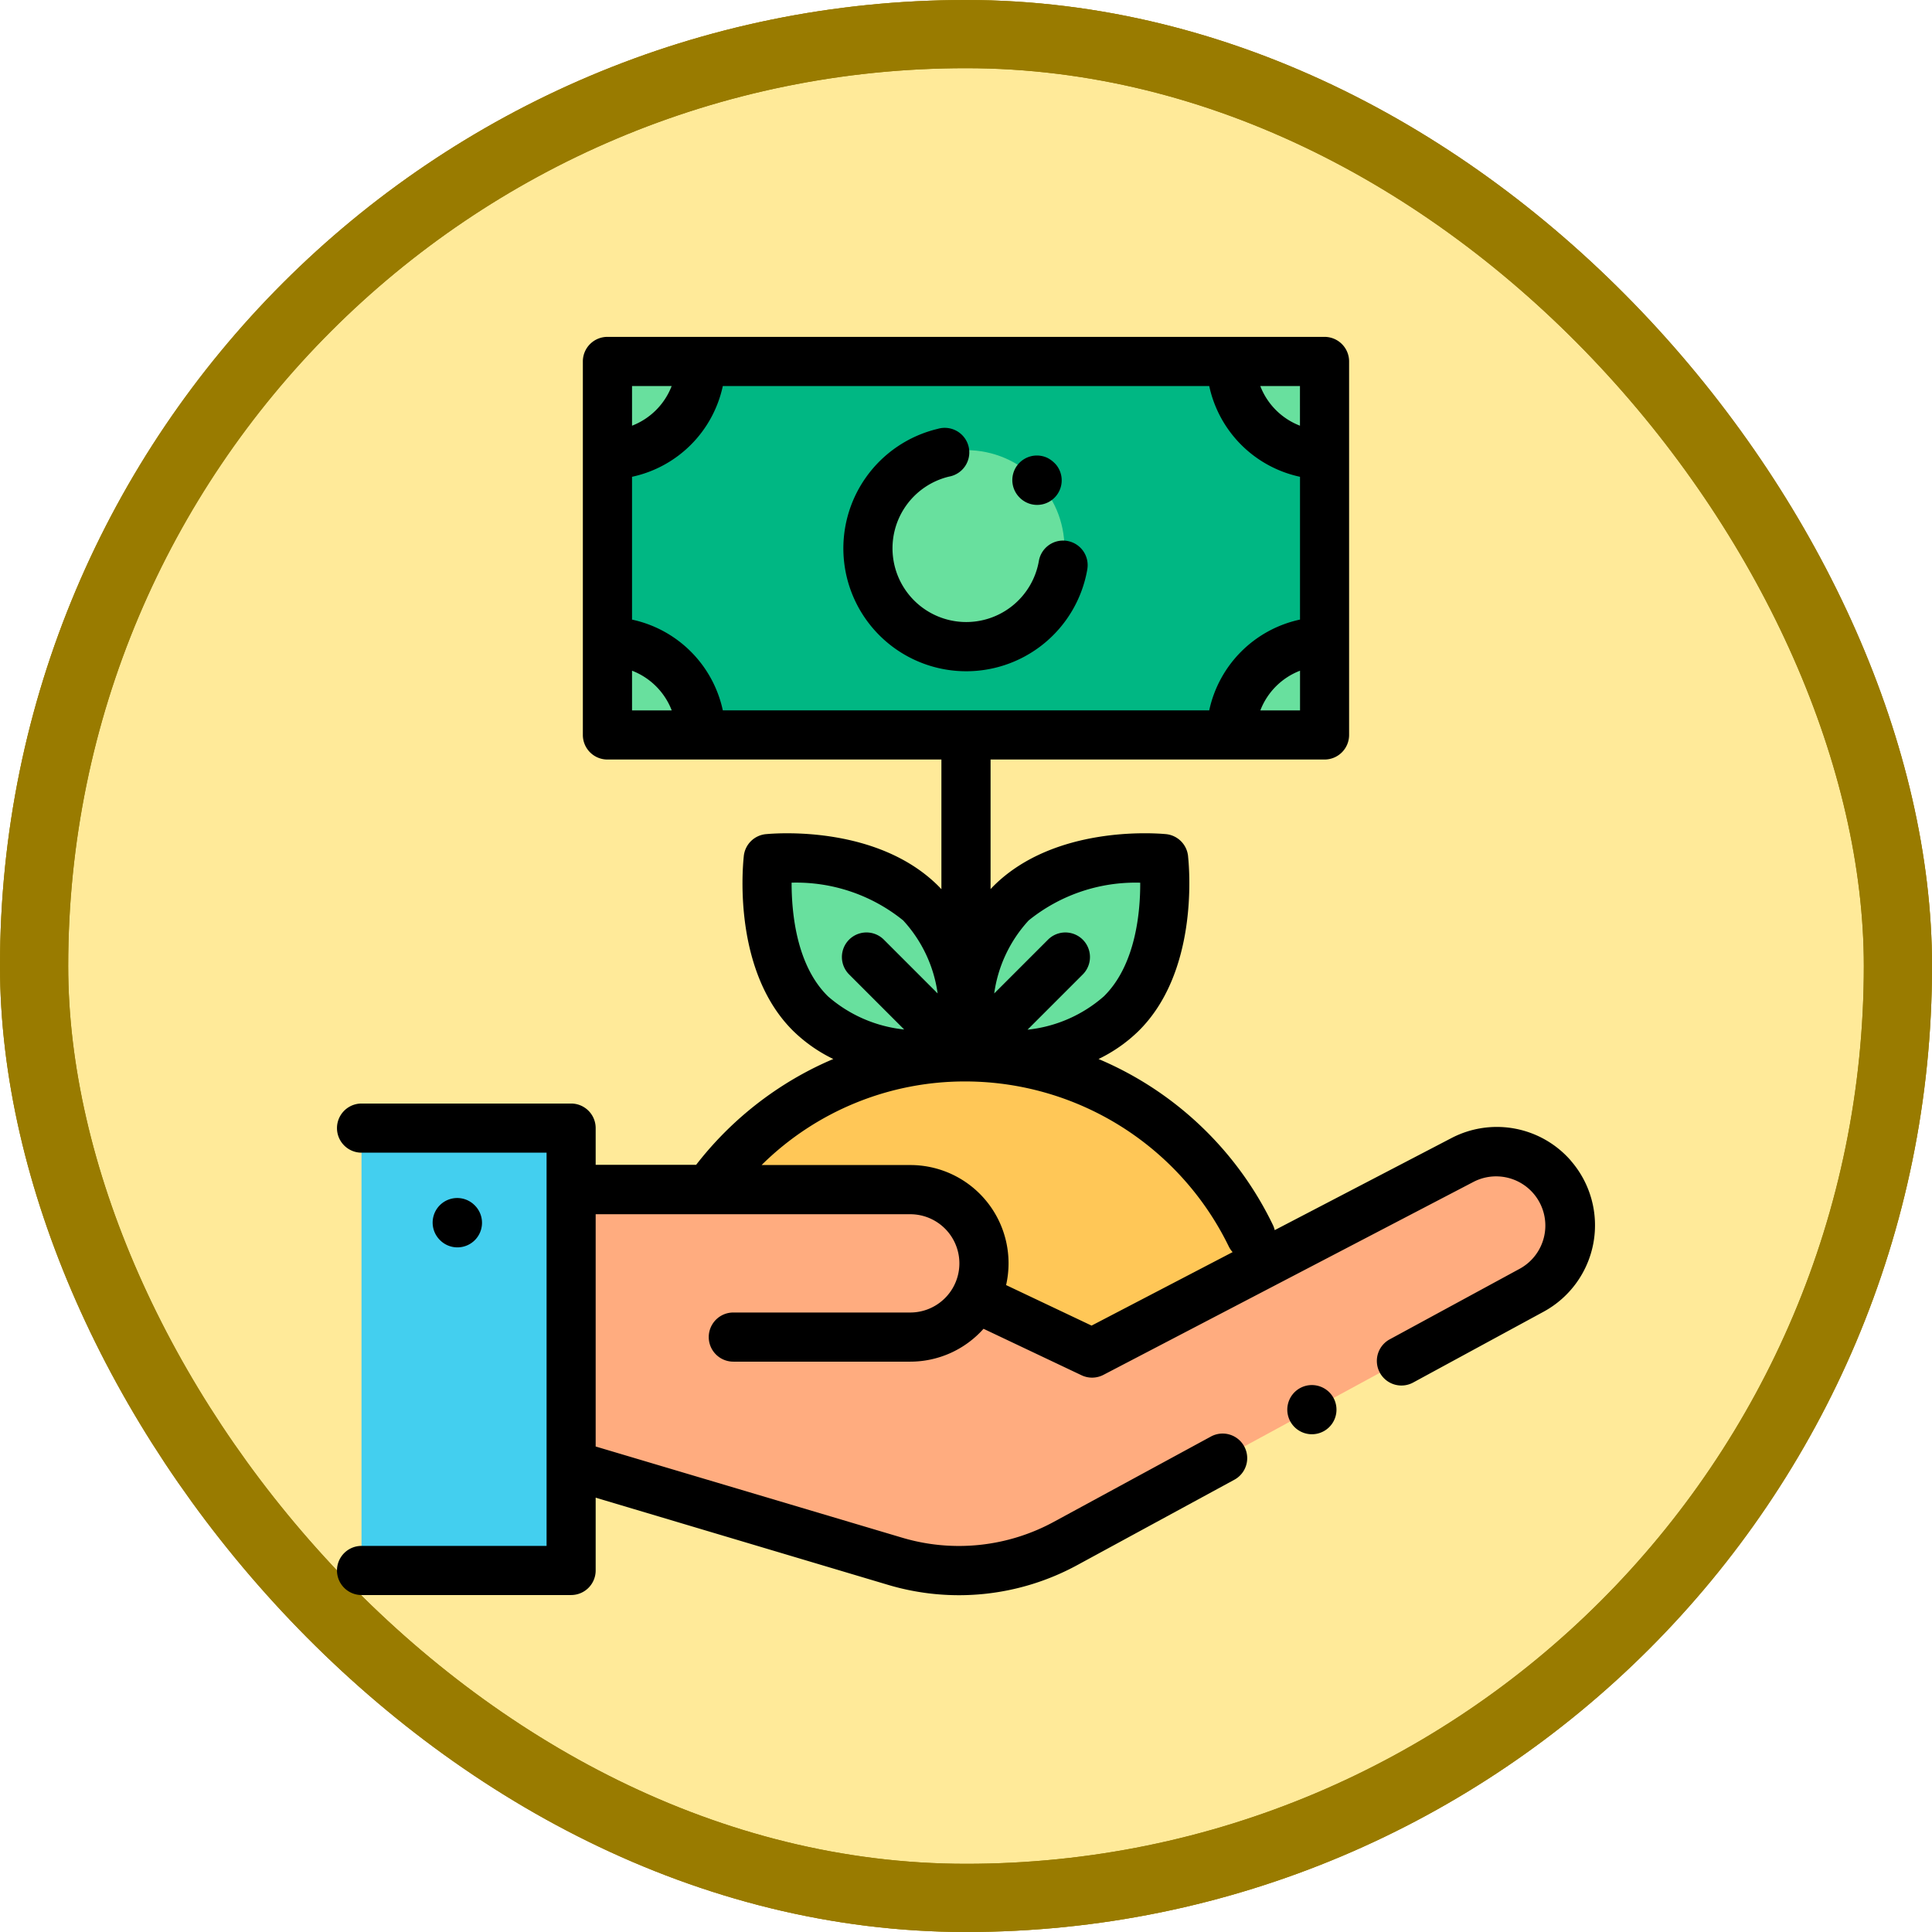 <svg xmlns="http://www.w3.org/2000/svg" width="85" height="85" viewBox="0 0 85 85">
  <g id="Grupo_1182439" data-name="Grupo 1182439" transform="translate(-180 -8535.664)">
    <g id="Grupo_1181894" data-name="Grupo 1181894" transform="translate(16445.764 17555.189)">
      <g id="Grupo_1112415" data-name="Grupo 1112415" transform="translate(-16265.764 -9019.525)">
        <g id="Grupo_1098742" data-name="Grupo 1098742" transform="translate(0 0)">
          <g id="Rectángulo_400898" data-name="Rectángulo 400898" transform="translate(0.001 0)" fill="#ffea99" stroke="#997b00" stroke-width="3">
            <rect width="85" height="85" rx="42.5" stroke="none"/>
            <rect x="1.5" y="1.5" width="82" height="82" rx="41" fill="none"/>
          </g>
          <g id="Rectángulo_400907" data-name="Rectángulo 400907" transform="translate(0 0)" fill="none" stroke="#997b00" stroke-width="3">
            <rect width="85" height="85" rx="42.5" stroke="none"/>
            <rect x="1.5" y="1.5" width="82" height="82" rx="41" fill="none"/>
          </g>
        </g>
      </g>
    </g>
    <g id="growth_555099_1_" data-name="growth_555099 (1)" transform="translate(194.807 8550.485)">
      <rect id="Rectángulo_408461" data-name="Rectángulo 408461" width="9.224" height="19.46" transform="translate(1.098 34.811)" fill="#43cfef"/>
      <g id="Grupo_1182437" data-name="Grupo 1182437" transform="translate(18.94 22.928)">
        <path id="Trazado_915520" data-name="Trazado 915520" d="M255.978,220.759h0c0-.019-.438-4.357,1.973-6.723s6.676-1.946,6.694-1.944h0c0,.036.536,4.465-1.87,6.826S255.978,220.759,255.978,220.759Z" transform="translate(-247.199 -212.061)" fill="#68e09e"/>
        <path id="Trazado_915521" data-name="Trazado 915521" d="M176.968,218.916c-2.407-2.362-1.873-6.79-1.87-6.826h0c.019,0,4.283-.421,6.694,1.944s1.976,6.7,1.973,6.723h0S179.384,221.287,176.968,218.916Z" transform="translate(-175.045 -212.059)" fill="#68e09e"/>
      </g>
      <path id="Trazado_915522" data-name="Trazado 915522" d="M153.016,298.548a13.912,13.912,0,0,1,23.663,2.293l.59,1.219-7.572,3.946Z" transform="translate(-136.457 -261.3)" fill="#ffc757"/>
      <path id="Trazado_915523" data-name="Trazado 915523" d="M138.492,332.615h0a3.246,3.246,0,0,0-3.941-.739l-16.3,8.5-5.132-2.433a3.228,3.228,0,0,0,.375-1.514h0a3.243,3.243,0,0,0-3.243-3.243H95.329v12.108l14.23,4.235a9.888,9.888,0,0,0,7.538-.787l20.5-11.132A3.246,3.246,0,0,0,138.492,332.615Z" transform="translate(-85.008 -295.665)" fill="#ffac7f"/>
      <rect id="Rectángulo_408462" data-name="Rectángulo 408462" width="31.551" height="16.433" transform="translate(11.916 1.081)" fill="#00b783"/>
      <g id="Grupo_1182438" data-name="Grupo 1182438" transform="translate(11.917 1.081)">
        <path id="Trazado_915524" data-name="Trazado 915524" d="M363.9,10a4.108,4.108,0,0,0,4.108,4.108V10Z" transform="translate(-336.454 -9.999)" fill="#68e09e"/>
        <path id="Trazado_915525" data-name="Trazado 915525" d="M110.084,14.107A4.108,4.108,0,0,0,114.192,10h-4.108Z" transform="translate(-110.084 -9.999)" fill="#68e09e"/>
        <path id="Trazado_915526" data-name="Trazado 915526" d="M114.192,128.1a4.108,4.108,0,0,0-4.108-4.108V128.1Z" transform="translate(-110.084 -111.662)" fill="#68e09e"/>
        <path id="Trazado_915527" data-name="Trazado 915527" d="M368.005,123.987A4.108,4.108,0,0,0,363.9,128.1h4.108Z" transform="translate(-336.454 -111.662)" fill="#68e09e"/>
        <circle id="Elipse_11704" data-name="Elipse 11704" cx="4.324" cy="4.324" r="4.324" transform="translate(11.461 3.903)" fill="#68e09e"/>
      </g>
      <path id="Trazado_915528" data-name="Trazado 915528" d="M40.06,352.586a1.081,1.081,0,0,0,.76-1.85l-.009-.009a1.081,1.081,0,0,0-1.52,1.538l.009.009A1.078,1.078,0,0,0,40.06,352.586Z" transform="translate(-34.742 -312.528)"/>
      <path id="Trazado_915529" data-name="Trazado 915529" d="M54.3,36.238a4.316,4.316,0,0,0-5.254-.986L41.275,39.3a1.081,1.081,0,0,0-.08-.229,14.995,14.995,0,0,0-7.67-7.3,6.663,6.663,0,0,0,1.748-1.22c2.6-2.552,2.264-6.969,2.193-7.667a1.082,1.082,0,0,0-1-1.009c-.593-.053-4.889-.339-7.529,2.252-.056.055-.109.112-.163.168v-5.7H43.467a1.081,1.081,0,0,0,1.081-1.081V1.081A1.081,1.081,0,0,0,43.467,0H11.917a1.081,1.081,0,0,0-1.081,1.081V17.514a1.081,1.081,0,0,0,1.081,1.081H26.611V24.3c-.055-.058-.11-.117-.167-.173-2.629-2.579-6.9-2.307-7.517-2.252a1.081,1.081,0,0,0-1.013,1c-.069.664-.422,5.111,2.192,7.676h0a6.669,6.669,0,0,0,1.749,1.22c-.33.14-.656.291-.978.456a15.126,15.126,0,0,0-5.057,4.2H11.4V34.811a1.081,1.081,0,0,0-1.081-1.081H1.1a1.081,1.081,0,1,0,0,2.162H9.24v17.3H1.1a1.081,1.081,0,0,0,0,2.162h9.224A1.081,1.081,0,0,0,11.4,54.271v-3.2L24.243,54.9a10.9,10.9,0,0,0,8.363-.873L39.5,50.281a1.081,1.081,0,0,0-1.032-1.9l-6.893,3.743a8.745,8.745,0,0,1-6.714.7L11.4,48.819V38.6H25.24a2.162,2.162,0,1,1,0,4.324H17.456a1.081,1.081,0,1,0,0,2.162H25.24a4.314,4.314,0,0,0,3.224-1.446l4.313,2.045a1.081,1.081,0,0,0,.963-.018l16.3-8.5a2.165,2.165,0,0,1,2.033,3.822l-5.739,3.116a1.081,1.081,0,1,0,1.032,1.9l5.739-3.116a4.327,4.327,0,0,0,1.19-6.653ZM13,12.439V6.156a5.2,5.2,0,0,0,3.994-3.994h21.4a5.2,5.2,0,0,0,3.994,3.994v6.282a5.2,5.2,0,0,0-3.994,3.994h-21.4A5.2,5.2,0,0,0,13,12.439Zm27.643,3.994a3.042,3.042,0,0,1,1.746-1.746v1.746ZM42.386,3.908a3.042,3.042,0,0,1-1.746-1.746h1.746ZM14.744,2.162A3.042,3.042,0,0,1,13,3.908V2.162ZM13,14.687a3.042,3.042,0,0,1,1.746,1.746H13V14.687ZM30.45,25.674a7.472,7.472,0,0,1,4.908-1.66c.006,1.295-.2,3.625-1.6,5A6.037,6.037,0,0,1,30.4,30.481l2.431-2.431A1.081,1.081,0,1,0,31.3,26.521l-2.366,2.366A5.946,5.946,0,0,1,30.45,25.674Zm-8.83,3.339c-1.4-1.374-1.6-3.7-1.6-5a7.475,7.475,0,0,1,4.908,1.66,5.945,5.945,0,0,1,1.517,3.213l-2.366-2.366a1.081,1.081,0,1,0-1.529,1.529l2.423,2.423a6.044,6.044,0,0,1-3.355-1.46ZM33.218,43.5l-3.761-1.783a4.321,4.321,0,0,0-4.217-5.281H18.7a12.707,12.707,0,0,1,8.995-3.678,12.908,12.908,0,0,1,11.556,7.254,1.084,1.084,0,0,0,.172.255Z" transform="translate(0)"/>
      <path id="Trazado_915530" data-name="Trazado 915530" d="M387.835,426.523a1.082,1.082,0,1,0,.764.317A1.089,1.089,0,0,0,387.835,426.523Z" transform="translate(-344.923 -380.407)"/>
      <path id="Trazado_915531" data-name="Trazado 915531" d="M216.819,43.4a1.081,1.081,0,1,0-2.129-.375,3.244,3.244,0,1,1-3.948-3.724,1.081,1.081,0,1,0-.5-2.1,5.406,5.406,0,1,0,6.578,6.2Z" transform="translate(-183.793 -33.154)"/>
      <path id="Trazado_915532" data-name="Trazado 915532" d="M275.1,50.076a1.081,1.081,0,0,0,1.6-1.451,1.17,1.17,0,0,0-.371-.284,1,1,0,0,1,.294.2,1.081,1.081,0,0,0-1.549,1.508Zm.768-1.837.04,0c-.028,0-.056,0-.084,0Zm-.053,0a1.079,1.079,0,0,0-.673.284A1.058,1.058,0,0,1,275.813,48.241Z" transform="translate(-245.046 -43.004)"/>
    </g>
  </g>
</svg>
